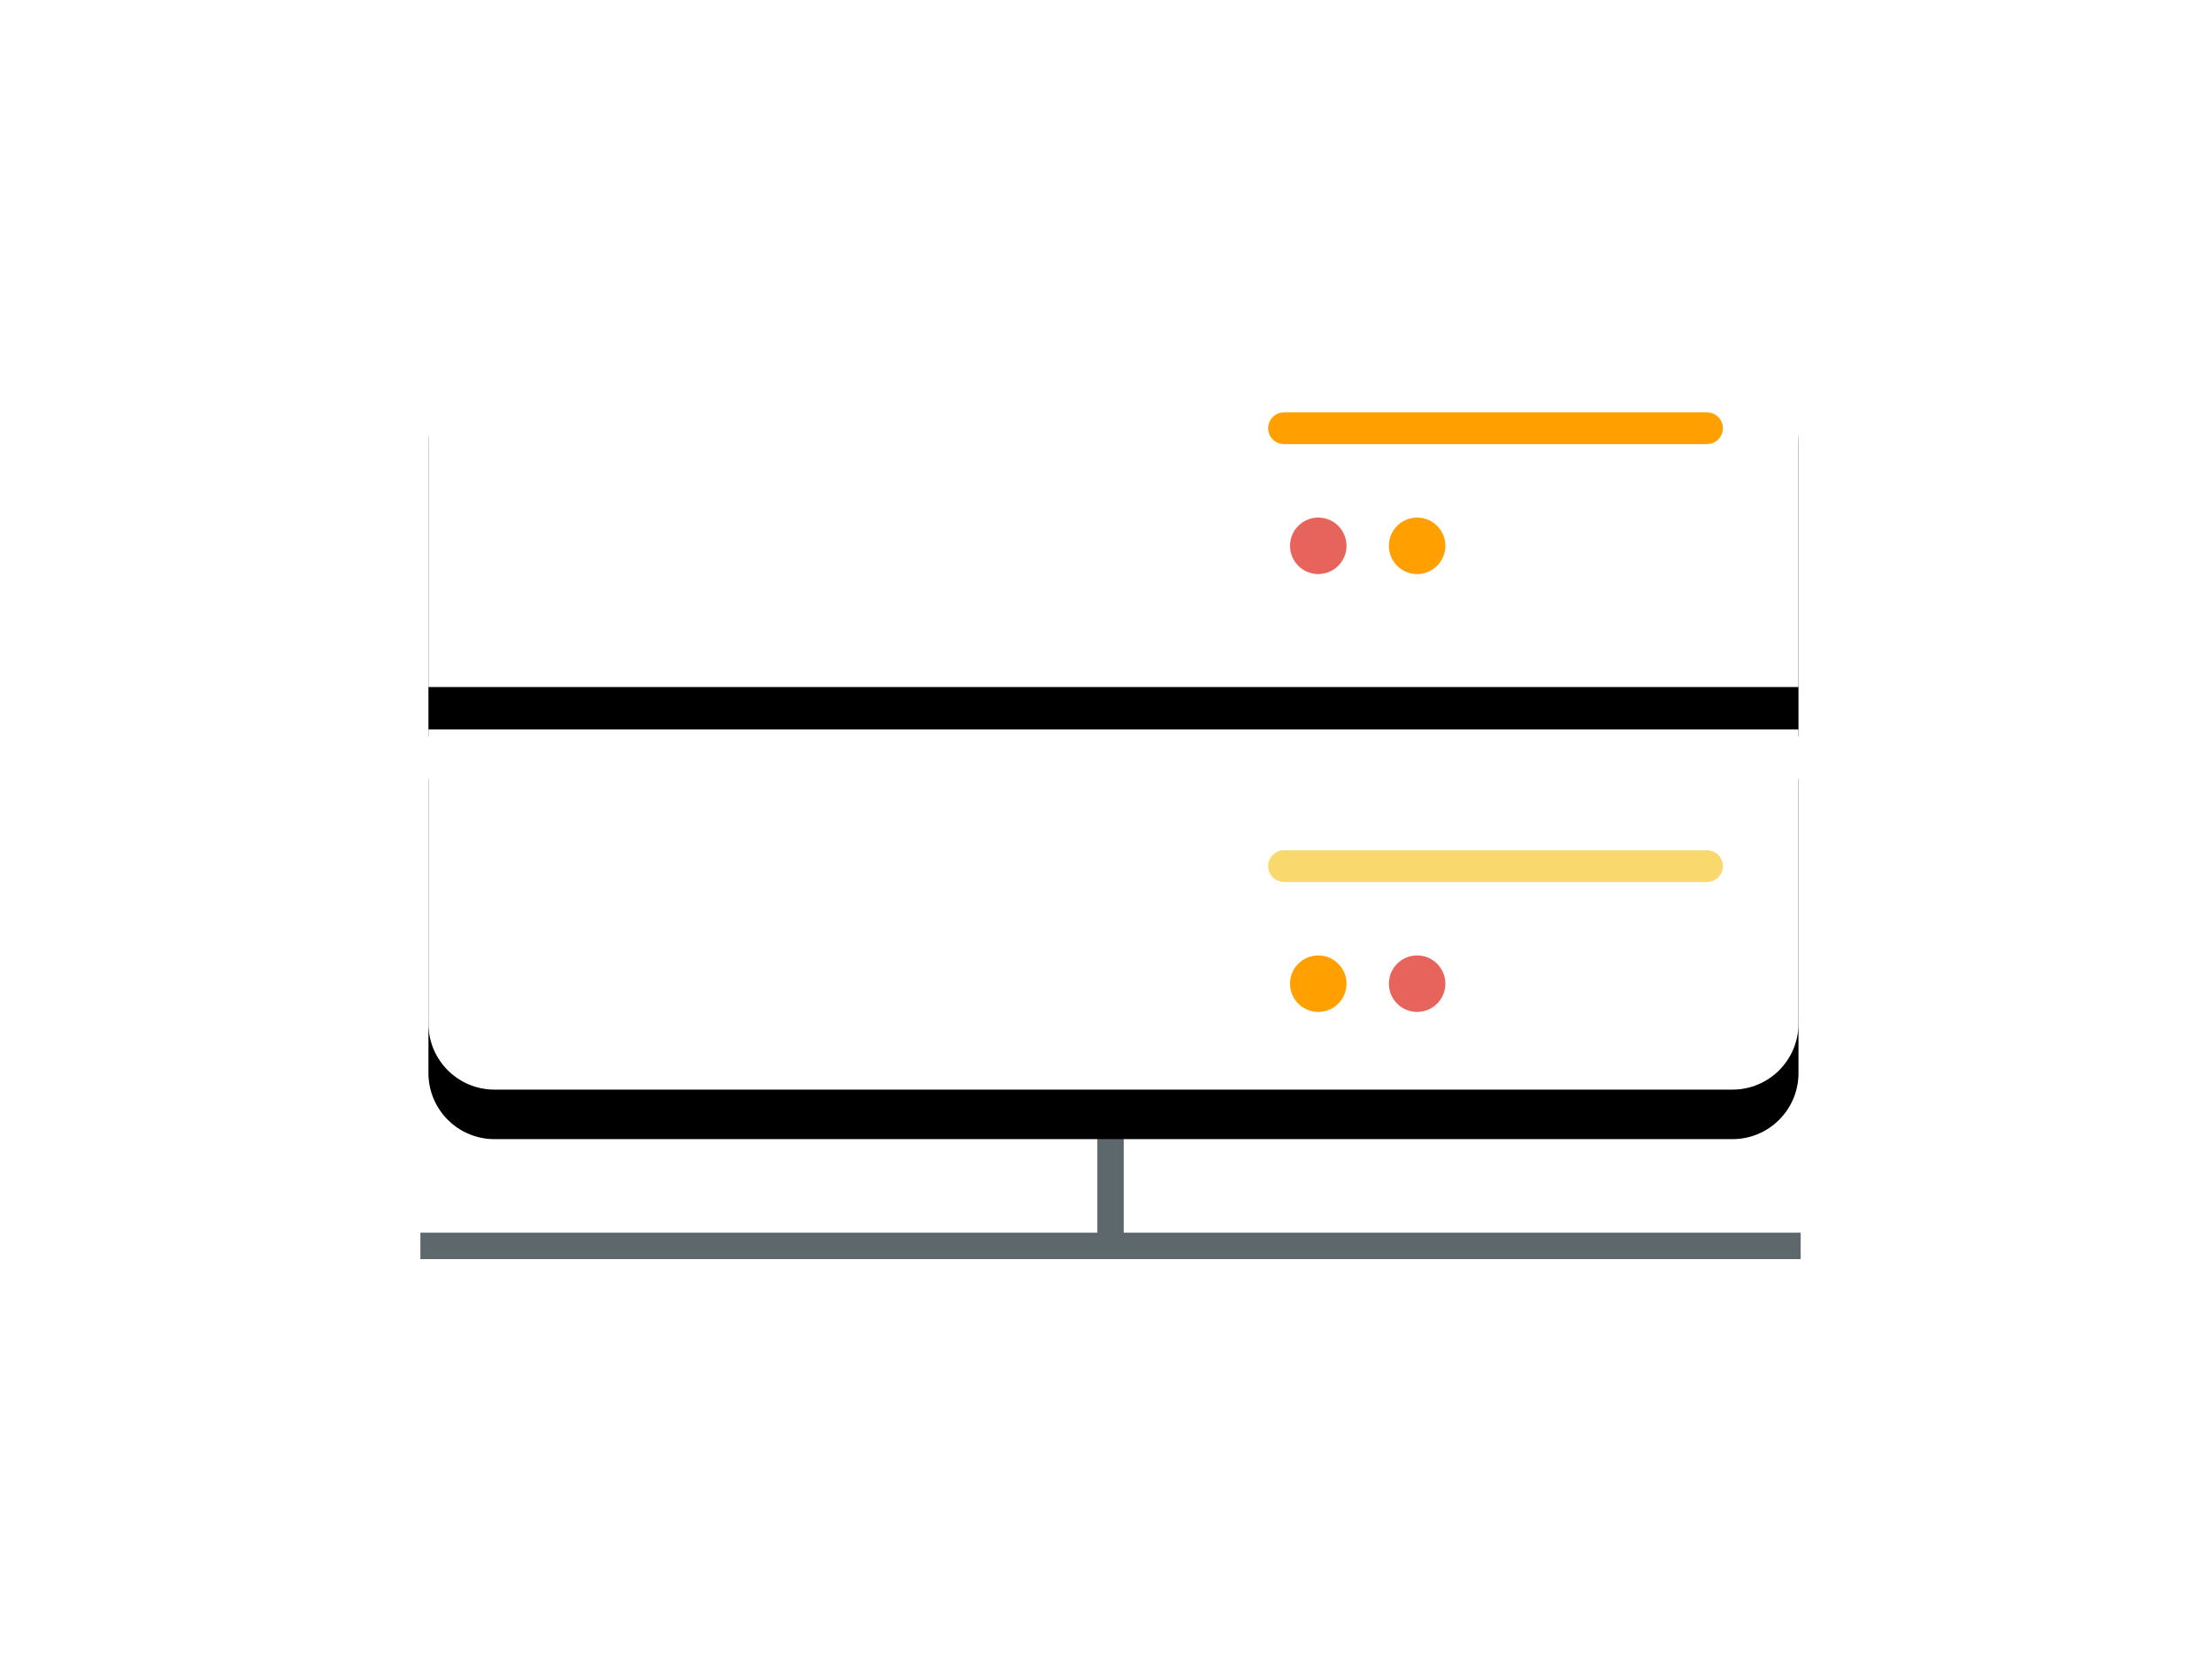 <?xml version="1.0" encoding="UTF-8"?>
<svg width="134px" height="101px" viewBox="0 0 134 101" version="1.1" xmlns="http://www.w3.org/2000/svg" xmlns:xlink="http://www.w3.org/1999/xlink">
    <!-- Generator: Sketch 52.3 (67297) - http://www.bohemiancoding.com/sketch -->
    <title>feature-cdn-small</title>
    <desc>Created with Sketch.</desc>
    <defs>
        <path d="M4.856,0 L79.851,0 C82.06,7.44262609e-15 83.851,1.791 83.851,4 L83.851,21.818 L0.856,21.818 L0.856,4 C0.856,1.791 2.646,4.05812251e-16 4.856,0 Z" id="path-1"></path>
        <filter x="-30.7%" y="-103.1%" width="161.4%" height="333.7%" filterUnits="objectBoundingBox" id="filter-2">
            <feOffset dx="0" dy="3" in="SourceAlpha" result="shadowOffsetOuter1"></feOffset>
            <feGaussianBlur stdDeviation="8" in="shadowOffsetOuter1" result="shadowBlurOuter1"></feGaussianBlur>
            <feColorMatrix values="0 0 0 0 0   0 0 0 0 0   0 0 0 0 0  0 0 0 0.068 0" type="matrix" in="shadowBlurOuter1"></feColorMatrix>
        </filter>
        <path d="M0.856,24.385 L83.851,24.385 L83.851,42.204 C83.851,44.413 82.06,46.204 79.851,46.204 L4.856,46.204 C2.646,46.204 0.856,44.413 0.856,42.204 L0.856,24.385 Z" id="path-3"></path>
        <filter x="-30.7%" y="-103.1%" width="161.4%" height="333.7%" filterUnits="objectBoundingBox" id="filter-4">
            <feOffset dx="0" dy="3" in="SourceAlpha" result="shadowOffsetOuter1"></feOffset>
            <feGaussianBlur stdDeviation="8" in="shadowOffsetOuter1" result="shadowBlurOuter1"></feGaussianBlur>
            <feColorMatrix values="0 0 0 0 0   0 0 0 0 0   0 0 0 0 0  0 0 0 0.068 0" type="matrix" in="shadowBlurOuter1"></feColorMatrix>
        </filter>
    </defs>
    <g id="feature-cdn-small" stroke="none" stroke-width="1" fill="none" fill-rule="evenodd">
        <g id="Group-10" transform="translate(24.375, 19.003)">
            <g id="cdn" transform="translate(0.724, 0.799)">
                <path d="M42.175,45.08 L42.175,55.993" id="Path-27" stroke="#5D686D" stroke-width="1.6"></path>
                <path d="M0.368,55.671 L83.983,55.671" id="Path-28" stroke="#5D686D" stroke-width="1.6"></path>
                <g id="Rectangle-3">
                    <use fill="black" fill-opacity="1" filter="url(#filter-2)" xlink:href="#path-1"></use>
                    <use fill="#FFFFFF" fill-rule="evenodd" xlink:href="#path-1"></use>
                </g>
                <path d="M52.683,6.14 L78.31,6.14" id="Path-66" stroke="#FFA000" stroke-width="1.92" stroke-linecap="round"></path>
                <circle id="Oval" fill="#E7645C" cx="54.76" cy="13.262" r="1.711"></circle>
                <circle id="Oval" fill="#FFA000" cx="60.749" cy="13.262" r="1.711"></circle>
                <g id="Rectangle-3">
                    <use fill="black" fill-opacity="1" filter="url(#filter-4)" xlink:href="#path-3"></use>
                    <use fill="#FFFFFF" fill-rule="evenodd" xlink:href="#path-3"></use>
                </g>
                <path d="M52.683,32.665 L78.31,32.665" id="Path-66" stroke="#F9D86E" stroke-width="1.92" stroke-linecap="round"></path>
                <circle id="Oval" fill="#FFA000" cx="54.76" cy="39.787" r="1.711"></circle>
                <circle id="Oval" fill="#E7645C" cx="60.749" cy="39.787" r="1.711"></circle>
            </g>
        </g>
    </g>
</svg>